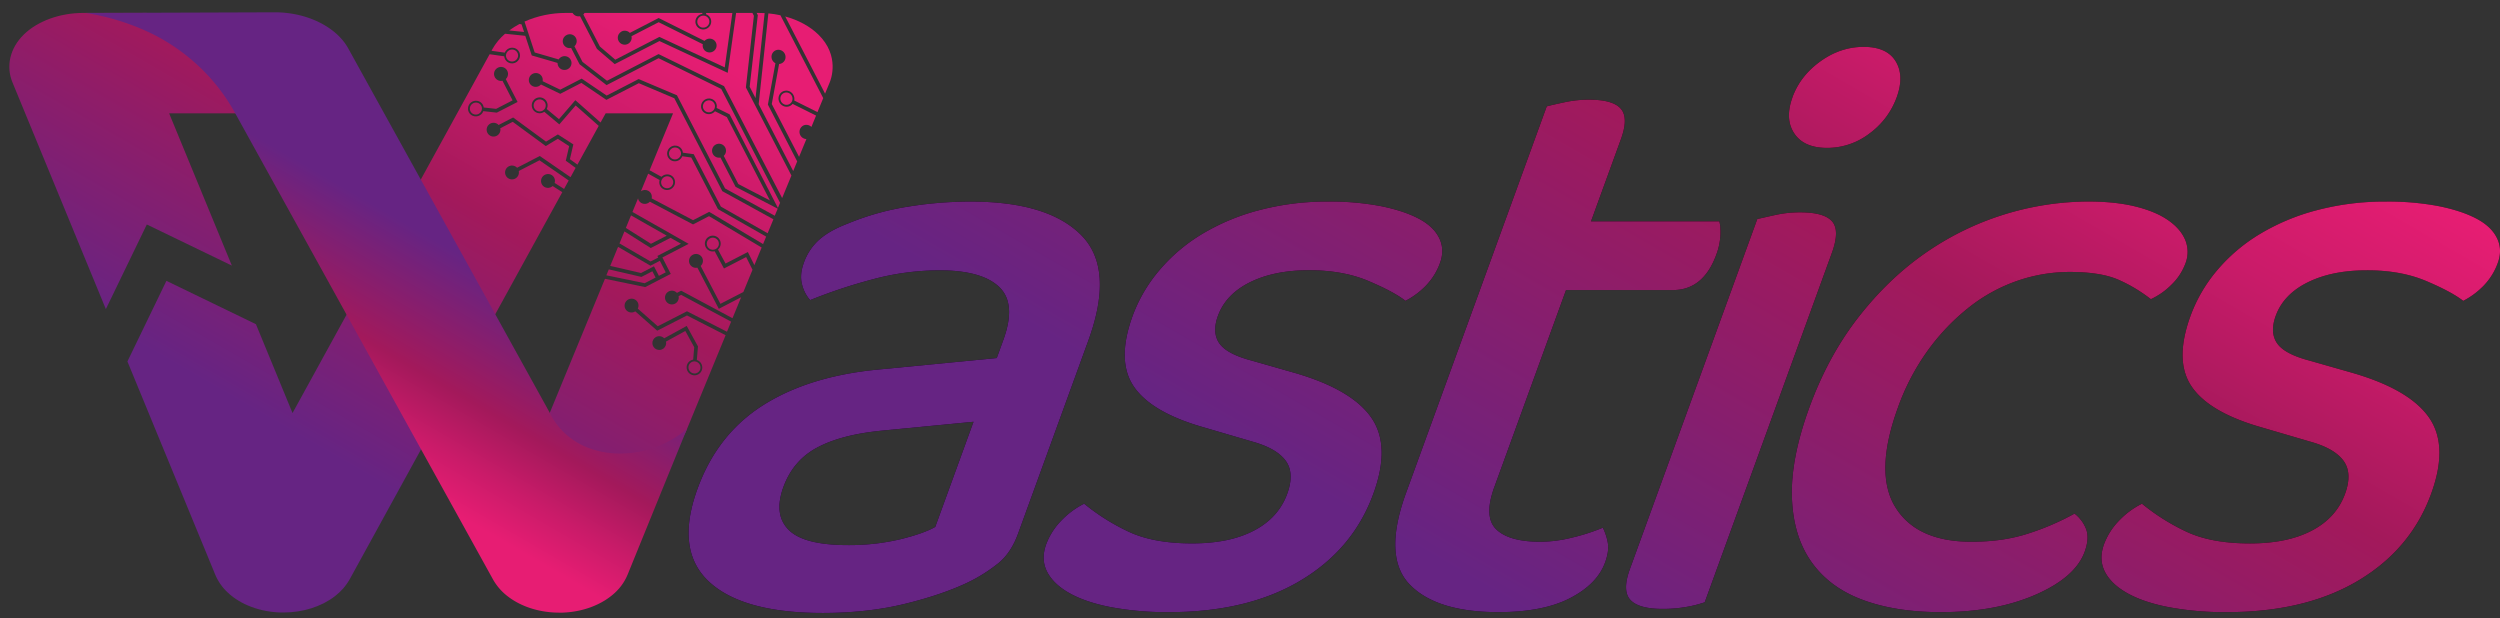 <svg id="Ebene_1" data-name="Ebene 1" xmlns="http://www.w3.org/2000/svg" xmlns:xlink="http://www.w3.org/1999/xlink" viewBox="0 0 1966.98 486.55"><rect x="0" y="0" width="1966.98" height="486.55" fill="#333333" stroke="none"/><defs><linearGradient id="Verlauf_1" x1="1037.2" y1="782.92" x2="1509.36" y2="-34.88" gradientUnits="userSpaceOnUse"><stop offset="0.32" stop-color="#662483"/><stop offset="0.73" stop-color="#a3195b"/><stop offset="0.87" stop-color="#ca1b69"/><stop offset="1" stop-color="#e71d73"/></linearGradient><clipPath id="clip-path" transform="translate(-12.84 -54.03)"><path d="M128.35,230.65,195.26,263,145.91,143.18h56.83a33.37,33.37,0,0,0,9.23-9.26c2.81-4.45,1.64-14.52-.5-32.79C210.18,90,209.2,84,202.85,79.48a30.65,30.65,0,0,0-11.41-4.57C175,71.33,147.21,67,128,64.2H78.44c-18.46,0-36,6.37-46.86,17S17.35,106,22.65,118.84l73.48,178.4Z" style="fill:none"/></clipPath><linearGradient id="Neues_Verlaufsfeld_1" x1="143.93" y1="569.64" x2="520.79" y2="-83.1" gradientUnits="userSpaceOnUse"><stop offset="0.32" stop-color="#662483"/><stop offset="0.62" stop-color="#a3195b"/><stop offset="0.76" stop-color="#ca1b69"/><stop offset="0.88" stop-color="#e71d73"/></linearGradient><clipPath id="clip-path-2" transform="translate(-12.84 -54.03)"><path d="M423.16,73.15l-1.59-.25a61.94,61.94,0,0,0-8.1,5.09l11.7,1.2Z" style="fill:none"/></clipPath><clipPath id="clip-path-3" transform="translate(-12.84 -54.03)"><path d="M415,102.39a4.81,4.81,0,0,0,5.43-4,4.69,4.69,0,0,0-4-5.35,4.84,4.84,0,0,0-5.44,4A4.68,4.68,0,0,0,415,102.39Z" style="fill:none"/></clipPath><clipPath id="clip-path-4" transform="translate(-12.84 -54.03)"><path d="M544.66,170.12a4.82,4.82,0,0,0-5.41,4,4.67,4.67,0,0,0,3.94,5.32h0a4.84,4.84,0,0,0,5.42-4A4.68,4.68,0,0,0,544.66,170.12Z" style="fill:none"/></clipPath><clipPath id="clip-path-5" transform="translate(-12.84 -54.03)"><path d="M572.76,133.45a4.81,4.81,0,0,0-6.39,2.16,4.66,4.66,0,0,0,2.11,6.31,4.82,4.82,0,0,0,6.39-2.16A4.66,4.66,0,0,0,572.76,133.45Z" style="fill:none"/></clipPath><clipPath id="clip-path-6" transform="translate(-12.84 -54.03)"><path d="M606,66.45l-1.16-2.24H592l-6.6,47.12-53.71-25L496.5,104.47l-14-12L469.21,66.79a5.43,5.43,0,0,1-5.86-2.58H458A80,80,0,0,0,425.52,71l8,24.3,18.85,5.48a5.58,5.58,0,0,1,6.23-2.36,5.38,5.38,0,0,1,3.67,6.75,5.57,5.57,0,0,1-6.86,3.69,5.4,5.4,0,0,1-3.89-5.31l-20.3-5.9-5.1-15.44-15.9-1.63a44.8,44.8,0,0,0-10,12.15L399.56,94,410,95.45a6.31,6.31,0,0,1,6.71-3.82,6.09,6.09,0,0,1,5.2,7,6.26,6.26,0,0,1-7.09,5.22l1,.14-1-.14a6.14,6.14,0,0,1-5.26-5.51l-11.49-1.64L243,379l-28.8-69.9L143.78,275l-30.69,63.42,69.12,167.81a40.43,40.43,0,0,0,10.15,14.32c10,9.26,25,14.86,41.06,15.39.82,0,1.64,0,2.46,0,15.18,0,29.76-4.58,40.32-12.71a44,44,0,0,0,11.87-13.6L455.26,205.22l-7.6-4.81A5.56,5.56,0,0,1,441,201a5.39,5.39,0,0,1-1.61-7.51,5.54,5.54,0,0,1,7.59-1.69,5.35,5.35,0,0,1,2.24,6.17l7.43,4.7,3.64-6.65-23-15.86L421,188.57a5.45,5.45,0,1,1-1.33-2.55l17.88-9.25,24.18,16.67,4-7.32L458,180.48,460.64,169l-8.94-5.76-9.44,5.73-26-19.09-9.79,5.06a5.43,5.43,0,1,1-1.33-2.57l11.42-5.9,25.88,19,9.33-5.67,12.17,7.84-2.71,11.63,5.93,4.3,16.75-30.49L465.76,137l-12.84,14.89L441.08,142A6.25,6.25,0,1,1,443,139.8l9.62,8,12.9-14.95,19.84,17.56,4-7.22H542.4L523.93,188l9.37,5.15a6.29,6.29,0,0,1,7.54-1.15,6.1,6.1,0,0,1,2.32,8.39,6.3,6.3,0,0,1-8.48,2.4,6.11,6.11,0,0,1-2.87-7.12l-9-5-5.68,13.79a5.53,5.53,0,0,1,5.69-.35,5.36,5.36,0,0,1,2.73,6l32.59,17.15,12.68-6.55,42.4,25.37q1.21-2.94,2.42-5.88l-37.91-21.61-21-40.63-7.06-1A6.32,6.32,0,0,1,543,180.9a6.11,6.11,0,0,1-5.21-7,6.31,6.31,0,0,1,7.08-5.25,6.11,6.11,0,0,1,5.26,5.52l8.53,1.17L580,216.56l36.81,21q2.28-5.52,4.55-11l-40.2-22.11-37.78-73.13-27.92-11.84L489.93,132.6l-19.67-13.35-16.61,8.59-15.18-7.32a5.54,5.54,0,0,1-6.53,1.31,5.38,5.38,0,0,1-2.46-7.27,5.57,5.57,0,0,1,7.36-2.53,5.39,5.39,0,0,1,2.94,5.89l13.85,6.67,16.86-8.7,19.67,13.34,25.16-13L545.46,129l37.85,73.27,39.12,21.51,2.29-5.56L591.56,201l-11.87-23a5.5,5.5,0,1,1,2.6-1.34l11.46,22.17,24.86,12.92-33.88-65.57-9.34-4.61a6.31,6.31,0,0,1-7.57,1.65,6.12,6.12,0,0,1-2.76-8.25,6.31,6.31,0,0,1,8.35-2.84,6.09,6.09,0,0,1,3.27,6.84l9.79,4.81.44.23,38,73.65,1.68-4.07L580.3,124,531,99.84,490.08,121l-21.25-16.4-6.64-12.84a5.42,5.42,0,0,1-3.6-10.14,5.42,5.42,0,0,1,6.2,8.8l6.35,12.29,19.29,14.86L531,96.59l51.52,25.21,45.7,88.05,7.3-17.71-35.82-69.33ZM414.59,103.79l-.56-.09Zm-10.87,38.86-10.61-1.17a6.32,6.32,0,0,1-6.58,4.09,6.07,6.07,0,0,1-5.44-6.78,6.28,6.28,0,0,1,6.9-5.47,6.09,6.09,0,0,1,5.44,5.28l9.76,1.08,12.95-6.7-7.95-15.39a5.51,5.51,0,1,1,2.59-1.34l9.29,18Z" style="fill:none"/></clipPath><clipPath id="clip-path-7" transform="translate(-12.84 -54.03)"><path d="M602.68,122.29l4.61,8.93,7.15-66.79,0-.09c-1.51-.08-3-.13-4.54-.13h-1.71l.89,1.72Z" style="fill:none"/></clipPath><clipPath id="clip-path-8" transform="translate(-12.84 -54.03)"><path d="M496.94,101l34.71-17.94,51.41,24,6-42.82h-20.6l-.13,1a6.08,6.08,0,0,1,4.06,6.47,6.31,6.31,0,0,1-6.91,5.48A6.1,6.1,0,0,1,560,70.41a6.29,6.29,0,0,1,5.4-5.45l.1-.75H472.82a5.62,5.62,0,0,1-1,1.23l13,25.19Zm4.92-22.2a5.49,5.49,0,0,1,6.53,1.11L531.07,68.2l36.07,18A5.54,5.54,0,0,1,573.68,85a5.37,5.37,0,0,1,2.37,7.29,5.56,5.56,0,0,1-7.39,2.45,5.4,5.4,0,0,1-2.86-5.93l-34.73-17.3-21.35,11a5.49,5.49,0,1,1-7.86-3.67Z" style="fill:none"/></clipPath><clipPath id="clip-path-9" transform="translate(-12.84 -54.03)"><path d="M561.48,70.56v.1a4.68,4.68,0,0,0,4.18,5.11,4.84,4.84,0,0,0,5.28-4.2,4.68,4.68,0,0,0-4.16-5.2A4.82,4.82,0,0,0,561.48,70.56Z" style="fill:none"/></clipPath><clipPath id="clip-path-10" transform="translate(-12.84 -54.03)"><path d="M617.39,64.57,609.75,136l27.18,52.62q1.56-3.79,3.13-7.59L617,136.31l5.94-32.53a5.76,5.76,0,0,1-3-6.12,5.43,5.43,0,0,1,6.45-4.37,5.73,5.73,0,0,1,4.43,6.62,5.43,5.43,0,0,1-5,4.47l-5.75,31.51,21.47,41.56,5.77-14a5.66,5.66,0,0,1-2.52-10.61,5.54,5.54,0,0,1,6.45,1.07q1.83-4.47,3.68-8.93l-18.44-9.2a6.15,6.15,0,0,1-7.54,1.58,6.48,6.48,0,0,1-3-8.52,6.13,6.13,0,0,1,8.35-2.85,6.51,6.51,0,0,1,3.44,7.12l18.3,9.13,4.52-11-33.68-65.2A77.66,77.66,0,0,0,617.39,64.57Z" style="fill:none"/></clipPath><clipPath id="clip-path-11" transform="translate(-12.84 -54.03)"><path d="M656.73,81.24C650.08,74.73,641,69.82,630.65,67L662,127.7q1.83-4.44,3.65-8.86C666.48,116.89,673.9,98.05,656.73,81.24Z" style="fill:none"/></clipPath><clipPath id="clip-path-12" transform="translate(-12.84 -54.03)"><path d="M633.66,127.31a4.69,4.69,0,0,0-6.39,2.18,5,5,0,0,0,2.27,6.52,4.7,4.7,0,0,0,6.39-2.18A5,5,0,0,0,633.66,127.31Z" style="fill:none"/></clipPath><clipPath id="clip-path-13" transform="translate(-12.84 -54.03)"><path d="M387.94,134.77l-.12,0a4.82,4.82,0,0,0-5.28,4.2,4.66,4.66,0,0,0,4.16,5.19,4.82,4.82,0,0,0,5.29-4.2A4.66,4.66,0,0,0,387.94,134.77Z" style="fill:none"/></clipPath><clipPath id="clip-path-14" transform="translate(-12.84 -54.03)"><path d="M554.53,342.64v.15a4.82,4.82,0,0,0,4.34,5.08,4.69,4.69,0,0,0,5.09-4.3,4.83,4.83,0,0,0-4.34-5.17A4.68,4.68,0,0,0,554.53,342.64Z" style="fill:none"/></clipPath><clipPath id="clip-path-15" transform="translate(-12.84 -54.03)"><path d="M558.1,230.61l-33.94-17.87a5.57,5.57,0,0,1-6.56,1.09,5.32,5.32,0,0,1-2.77-3.69l-4.39,10.66,44.25,25.1L534,256.61l6.58,12.91-20.1,10.39-31.65-6.53L441,389.48a42.86,42.86,0,0,0,6.14,12.28c9.48,13.3,21.89,21.31,36.9,23.83,27.34,4.57,50.73-10.65,60.24-20.37a44.54,44.54,0,0,0,8.22-11.54l.25-.61,31-75.29-30.39-15.56-23.44,12L512.67,299a5.46,5.46,0,0,1-6.61-.46,5.38,5.38,0,0,1-.4-7.68,5.5,5.5,0,0,1,7.74-.48,5.35,5.35,0,0,1,1.23,6.46l15.73,13.88,23-11.78,31.47,16.1q1.62-4,3.26-7.93l-39.32-21.08-2,1a5.42,5.42,0,1,1-1.32-2.56l3.34-1.72,40.37,21.65,6.8-16.5L578.4,297l-16.87-32.38a5.42,5.42,0,0,1-3.64-10.12,5.42,5.42,0,0,1,6.23,8.78l15.54,29.81,18.05-9.32,7.2-17.48-5-10-17.47,9-7.3-13.56a6.24,6.24,0,1,1,2.6-1.35l5.94,11,17.55-9.06,5.15,10.32,5.71-13.86L570.69,224.1ZM528.91,319.2a5.42,5.42,0,0,1,6.52,1l17.72-9.74L562,326.59l-.89,10.66a6.32,6.32,0,0,1,4.27,6.46,6.11,6.11,0,0,1-6.65,5.61,6.28,6.28,0,0,1-5.65-6.76,6.13,6.13,0,0,1,5.14-5.57l.83-9.78-7-12.78-15.2,8.35a5.43,5.43,0,1,1-7.93-3.58Z" style="fill:none"/></clipPath><clipPath id="clip-path-16" transform="translate(-12.84 -54.03)"><path d="M577.92,243.59h0a4.77,4.77,0,1,0-2,6.4A4.74,4.74,0,0,0,577.91,243.58Z" style="fill:none"/></clipPath><clipPath id="clip-path-17" transform="translate(-12.84 -54.03)"><path d="M440.58,133.38h0a4.77,4.77,0,1,0,.52,6.68A4.75,4.75,0,0,0,440.58,133.37Z" style="fill:none"/></clipPath><clipPath id="clip-path-18" transform="translate(-12.84 -54.03)"><path d="M533.63,195.15a4.65,4.65,0,0,0,1.77,6.41,4.79,4.79,0,0,0,6.48-1.84,4.64,4.64,0,0,0-1.77-6.41l.4.22-.39-.22A4.81,4.81,0,0,0,533.63,195.15Z" style="fill:none"/></clipPath><clipPath id="clip-path-19" transform="translate(-12.84 -54.03)"><polygon points="517.52 271.9 491.83 265.97 489.91 270.64 520.04 276.86 528.66 272.4 526.11 267.46 517.52 271.9" style="fill:none"/></clipPath><clipPath id="clip-path-20" transform="translate(-12.84 -54.03)"><polygon points="530.7 256.68 530.05 255.39 548.6 245.79 540.39 241.15 524.84 249.18 504.14 236.1 500.24 245.55 524.7 259.78 530.7 256.68" style="fill:none"/></clipPath><clipPath id="clip-path-21" transform="translate(-12.84 -54.03)"><polygon points="537.4 239.44 509.32 223.51 505.26 233.36 525.01 245.84 537.4 239.44" style="fill:none"/></clipPath><clipPath id="clip-path-22" transform="translate(-12.84 -54.03)"><polygon points="524.58 263.08 499.13 248.27 492.96 263.24 517.16 268.84 527.38 263.55 531.26 271.06 536.62 268.29 532.01 259.24 524.58 263.08" style="fill:none"/></clipPath><linearGradient id="Neues_Verlaufsfeld_1-23" x1="374.16" y1="133.42" x2="214.13" y2="409.09" gradientTransform="matrix(1, 0, 0, 1, 5.61, 5.74)" xlink:href="#Neues_Verlaufsfeld_1"/></defs><path d="M676.35,165.09h0" transform="translate(-12.84 -54.03)" style="fill:#fff"/><path d="M676.35,165.09c.06-.36.1-.56.1-.64,0,.1-.06.37-.1.64" transform="translate(-12.84 -54.03)" style="fill:#fff"/><path d="M668.57,163.93h0" transform="translate(-12.84 -54.03)" style="fill:#fff"/><path d="M776.73,212.65q60.57,0,86.78,26.37t5.6,83L813.88,473.79q-5.46,15-15.25,23.12a125.44,125.44,0,0,1-24.13,15.3Q754,522,724.7,529.15t-64.47,7.16q-63.18,0-89.66-24.75t-8.94-72.94q15.64-43,51.62-65.77t90-28l93.83-9.12,5.22-14.33q10.43-28.65-3.39-41.68t-47-13a203.1,203.1,0,0,0-52.75,7.16,407.21,407.21,0,0,0-48.91,16.28,29,29,0,0,1-6.45-12.7q-1.85-7.47,1.48-16.6A43.72,43.72,0,0,1,657.4,242.6q8.13-7.15,21.76-12.37a208.6,208.6,0,0,1,46.53-13.35A305.27,305.27,0,0,1,776.73,212.65ZM679.66,482.91a173.94,173.94,0,0,0,41.39-4.56q18.59-4.55,27.65-9.77l30.1-82.71L705.21,393q-31.15,3.25-49.79,13.35t-26.24,30.93q-7.81,21.49,4.07,33.54T679.66,482.91Z" transform="translate(-12.84 -54.03)"/><path d="M1093.36,442.53q-15.88,43.64-57.45,68.38T932.48,535.66A238.79,238.79,0,0,1,887,531.75q-20.07-3.9-32.76-11.07t-17.61-16.93q-4.92-9.78-.65-21.49A53.07,53.07,0,0,1,847.52,464a65.15,65.15,0,0,1,18.32-13.67,167,167,0,0,0,33.86,21.49q19.89,9.77,51.15,9.76,29.31,0,48.61-10.09t26.18-29q5.91-16.26-1.27-26t-26.13-15l-40-11.72q-40-11.71-53.51-31.91T904,302.52A118.45,118.45,0,0,1,924.75,267a135.19,135.19,0,0,1,33.55-28.65,171.33,171.33,0,0,1,45-18.89,208.81,208.81,0,0,1,54.59-6.83,213.18,213.18,0,0,1,41.35,3.58q17.89,3.59,29.66,9.77t16.25,15.3q4.49,9.13.7,19.54a49.76,49.76,0,0,1-11.08,17.91,62.23,62.23,0,0,1-16.11,12q-9.11-7.16-29.15-15.63t-46.74-8.46q-27.35,0-46.41,9.44T971.1,302.52q-4.76,13,1,21.49t25.3,13.67l34.22,9.77q44.73,13,60.14,35.17T1093.36,442.53Z" transform="translate(-12.84 -54.03)"/><path d="M1190.1,470.54q10.13,9.76,34.87,9.76a105.83,105.83,0,0,0,24.63-3.25,155.38,155.38,0,0,0,24.33-7.82,43.29,43.29,0,0,1,3.88,11.72q1.2,6.53-2.11,15.63-6.17,16.95-27.45,28t-56.45,11.07q-48.84,0-69.88-21.82t-2.79-72l110.69-304.12q5-1.31,14.21-3.26a90.18,90.18,0,0,1,19-2q18.87,0,25.07,7.17t0,24.09l-23.47,64.48h100.94q1.18,3.9.86,11.07a50.84,50.84,0,0,1-3.18,15q-10.18,28-34.28,28h-84l-56.41,155Q1180,460.77,1190.1,470.54Z" transform="translate(-12.84 -54.03)"/><path d="M1354.1,527.89a89,89,0,0,1-14,3.58,105.38,105.38,0,0,1-19.16,1.63q-18.89,0-25.39-7.16t-.35-24.1l100.27-275.47q5.67-1.31,14.53-3.26a89.53,89.53,0,0,1,19.27-2q18.88,0,25.07,7.16t-.21,24.75Zm69-397.25q6.16-16.93,22-28.33t34.1-11.4q18.23,0,25.16,11.4t.76,28.33A61,61,0,0,1,1483.82,159a54.61,54.61,0,0,1-33.46,11.39q-18.22,0-25.8-11.39T1423.14,130.64Z" transform="translate(-12.84 -54.03)"/><path d="M1641.34,268a126,126,0,0,0-40.91,6.84,129.94,129.94,0,0,0-37.75,20.51,169.8,169.8,0,0,0-32.4,33.54,179.89,179.89,0,0,0-24.2,45.91q-18.72,51.46-1.86,78.48t59.85,27q24.73,0,44.7-6.51a203.14,203.14,0,0,0,36.29-15.63,28,28,0,0,1,9.18,12.38q2.58,7.17-1.19,17.58-7.35,20.19-38.7,33.86T1540,535.66q-35.82,0-61.89-9.77t-40.22-30q-14.14-20.18-15.17-50.47t13.67-70.66q14.7-40.37,38.53-71t53-50.8a226.08,226.08,0,0,1,127.68-40.37q21.5,0,37.33,3.9t25.72,10.75q9.87,6.84,13.52,15.63a24.79,24.79,0,0,1,.09,18.56,44.64,44.64,0,0,1-10.93,16.6,56.49,56.49,0,0,1-16.2,11.4,119.33,119.33,0,0,0-24.83-15Q1666.09,268,1641.34,268Z" transform="translate(-12.84 -54.03)"/><path d="M1925.63,442.53q-15.89,43.64-57.45,68.38t-103.44,24.75a238.76,238.76,0,0,1-45.46-3.91q-20.07-3.9-32.77-11.07t-17.61-16.93q-4.9-9.78-.64-21.49A53.19,53.19,0,0,1,1679.78,464a65.2,65.2,0,0,1,18.33-13.67A166.71,166.71,0,0,0,1732,471.84q19.89,9.77,51.15,9.76,29.3,0,48.6-10.09t26.18-29q5.92-16.26-1.26-26t-26.13-15l-40-11.72q-40-11.71-53.51-31.91t-.69-55.35A118.45,118.45,0,0,1,1757,267a135.19,135.19,0,0,1,33.55-28.65,171.19,171.19,0,0,1,45-18.89,208.81,208.81,0,0,1,54.59-6.83,213.25,213.25,0,0,1,41.35,3.58q17.89,3.59,29.66,9.77t16.24,15.3q4.5,9.13.71,19.54A49.76,49.76,0,0,1,1967,278.75a62.23,62.23,0,0,1-16.11,12q-9.12-7.16-29.15-15.63T1875,266.7q-27.35,0-46.42,9.44t-25.23,26.38q-4.74,13,1,21.49t25.31,13.67l34.21,9.77q44.75,13,60.14,35.17T1925.63,442.53Z" transform="translate(-12.84 -54.03)"/><path d="M776.73,212.65q60.57,0,86.78,26.37t5.6,83L813.88,473.79q-5.46,15-15.25,23.12a125.44,125.44,0,0,1-24.13,15.3Q754,522,724.7,529.15t-64.47,7.16q-63.18,0-89.66-24.75t-8.94-72.94q15.64-43,51.62-65.77t90-28l93.83-9.12,5.22-14.33q10.43-28.65-3.39-41.68t-47-13a203.1,203.1,0,0,0-52.75,7.16,407.21,407.21,0,0,0-48.91,16.28,29,29,0,0,1-6.45-12.7q-1.85-7.47,1.48-16.6A43.72,43.72,0,0,1,657.4,242.6q8.13-7.15,21.76-12.37a208.6,208.6,0,0,1,46.53-13.35A305.27,305.27,0,0,1,776.73,212.65ZM679.66,482.91a173.94,173.94,0,0,0,41.39-4.56q18.59-4.55,27.65-9.77l30.1-82.71L705.21,393q-31.15,3.25-49.79,13.35t-26.24,30.93q-7.81,21.49,4.07,33.54T679.66,482.91Z" transform="translate(-12.84 -54.03)" style="fill:url(#Verlauf_1)"/><path d="M1093.36,442.53q-15.88,43.64-57.45,68.38T932.48,535.66A238.79,238.79,0,0,1,887,531.75q-20.07-3.9-32.76-11.07t-17.61-16.93q-4.92-9.78-.65-21.49A53.07,53.07,0,0,1,847.52,464a65.15,65.15,0,0,1,18.32-13.67,167,167,0,0,0,33.86,21.49q19.89,9.77,51.15,9.76,29.31,0,48.61-10.09t26.18-29q5.91-16.26-1.27-26t-26.13-15l-40-11.72q-40-11.71-53.51-31.91T904,302.52A118.45,118.45,0,0,1,924.75,267a135.19,135.19,0,0,1,33.55-28.65,171.33,171.33,0,0,1,45-18.89,208.81,208.81,0,0,1,54.59-6.83,213.18,213.18,0,0,1,41.35,3.58q17.89,3.59,29.66,9.77t16.25,15.3q4.49,9.13.7,19.54a49.76,49.76,0,0,1-11.08,17.91,62.23,62.23,0,0,1-16.11,12q-9.11-7.16-29.15-15.63t-46.74-8.46q-27.35,0-46.41,9.44T971.1,302.52q-4.76,13,1,21.49t25.3,13.67l34.22,9.77q44.73,13,60.14,35.17T1093.36,442.53Z" transform="translate(-12.84 -54.03)" style="fill:url(#Verlauf_1)"/><path d="M1190.1,470.54q10.13,9.76,34.87,9.76a105.83,105.83,0,0,0,24.63-3.25,155.38,155.38,0,0,0,24.33-7.82,43.29,43.29,0,0,1,3.88,11.72q1.2,6.53-2.11,15.63-6.17,16.95-27.45,28t-56.45,11.07q-48.84,0-69.88-21.82t-2.79-72l110.69-304.12q5-1.31,14.21-3.26a90.18,90.18,0,0,1,19-2q18.87,0,25.07,7.17t0,24.09l-23.47,64.48h100.94q1.18,3.9.86,11.07a50.84,50.84,0,0,1-3.18,15q-10.18,28-34.28,28h-84l-56.41,155Q1180,460.77,1190.1,470.54Z" transform="translate(-12.84 -54.03)" style="fill:url(#Verlauf_1)"/><path d="M1354.1,527.89a89,89,0,0,1-14,3.58,105.38,105.38,0,0,1-19.16,1.63q-18.89,0-25.39-7.16t-.35-24.1l100.27-275.47q5.67-1.31,14.53-3.26a89.53,89.53,0,0,1,19.27-2q18.88,0,25.07,7.16t-.21,24.75Zm69-397.25q6.16-16.93,22-28.33t34.1-11.4q18.23,0,25.16,11.4t.76,28.33A61,61,0,0,1,1483.82,159a54.61,54.61,0,0,1-33.46,11.39q-18.22,0-25.8-11.39T1423.14,130.64Z" transform="translate(-12.84 -54.03)" style="fill:url(#Verlauf_1)"/><path d="M1641.34,268a126,126,0,0,0-40.91,6.84,129.94,129.94,0,0,0-37.75,20.51,169.8,169.8,0,0,0-32.4,33.54,179.89,179.89,0,0,0-24.2,45.91q-18.72,51.46-1.86,78.48t59.85,27q24.73,0,44.7-6.51a203.14,203.14,0,0,0,36.29-15.63,28,28,0,0,1,9.18,12.38q2.58,7.17-1.19,17.58-7.35,20.19-38.7,33.86T1540,535.66q-35.82,0-61.89-9.77t-40.22-30q-14.14-20.18-15.17-50.47t13.67-70.66q14.7-40.37,38.53-71t53-50.8a226.08,226.08,0,0,1,127.68-40.37q21.5,0,37.33,3.9t25.72,10.75q9.87,6.84,13.52,15.63a24.79,24.79,0,0,1,.09,18.56,44.64,44.64,0,0,1-10.93,16.6,56.49,56.49,0,0,1-16.2,11.4,119.33,119.33,0,0,0-24.83-15Q1666.09,268,1641.34,268Z" transform="translate(-12.84 -54.03)" style="fill:url(#Verlauf_1)"/><path d="M1925.63,442.53q-15.89,43.64-57.45,68.38t-103.44,24.75a238.76,238.76,0,0,1-45.46-3.91q-20.07-3.9-32.77-11.07t-17.61-16.93q-4.9-9.78-.64-21.49A53.19,53.19,0,0,1,1679.78,464a65.2,65.2,0,0,1,18.33-13.67A166.71,166.71,0,0,0,1732,471.84q19.89,9.77,51.15,9.76,29.3,0,48.6-10.09t26.18-29q5.92-16.26-1.26-26t-26.13-15l-40-11.72q-40-11.71-53.51-31.91t-.69-55.35A118.45,118.45,0,0,1,1757,267a135.19,135.19,0,0,1,33.55-28.65,171.19,171.19,0,0,1,45-18.89,208.81,208.81,0,0,1,54.59-6.83,213.25,213.25,0,0,1,41.35,3.58q17.89,3.59,29.66,9.77t16.24,15.3q4.5,9.13.71,19.54A49.76,49.76,0,0,1,1967,278.75a62.23,62.23,0,0,1-16.11,12q-9.12-7.16-29.15-15.63T1875,266.7q-27.35,0-46.42,9.44t-25.23,26.38q-4.74,13,1,21.49t25.31,13.67l34.21,9.77q44.75,13,60.14,35.17T1925.63,442.53Z" transform="translate(-12.84 -54.03)" style="fill:url(#Verlauf_1)"/><g style="clip-path:url(#clip-path)"><rect width="664.71" height="486.55" style="fill:url(#Neues_Verlaufsfeld_1)"/></g><g style="clip-path:url(#clip-path-2)"><rect width="664.71" height="486.55" style="fill:url(#Neues_Verlaufsfeld_1)"/></g><g style="clip-path:url(#clip-path-3)"><rect width="664.71" height="486.55" style="fill:url(#Neues_Verlaufsfeld_1)"/></g><g style="clip-path:url(#clip-path-4)"><rect width="664.71" height="486.55" style="fill:url(#Neues_Verlaufsfeld_1)"/></g><g style="clip-path:url(#clip-path-5)"><rect width="664.71" height="486.55" style="fill:url(#Neues_Verlaufsfeld_1)"/></g><g style="clip-path:url(#clip-path-6)"><rect width="664.71" height="486.55" style="fill:url(#Neues_Verlaufsfeld_1)"/></g><g style="clip-path:url(#clip-path-7)"><rect width="664.71" height="486.55" style="fill:url(#Neues_Verlaufsfeld_1)"/></g><g style="clip-path:url(#clip-path-8)"><rect width="664.71" height="486.55" style="fill:url(#Neues_Verlaufsfeld_1)"/></g><g style="clip-path:url(#clip-path-9)"><rect width="664.71" height="486.55" style="fill:url(#Neues_Verlaufsfeld_1)"/></g><g style="clip-path:url(#clip-path-10)"><rect width="664.71" height="486.55" style="fill:url(#Neues_Verlaufsfeld_1)"/></g><g style="clip-path:url(#clip-path-11)"><rect width="664.71" height="486.55" style="fill:url(#Neues_Verlaufsfeld_1)"/></g><g style="clip-path:url(#clip-path-12)"><rect width="664.71" height="486.55" style="fill:url(#Neues_Verlaufsfeld_1)"/></g><g style="clip-path:url(#clip-path-13)"><rect width="664.71" height="486.55" style="fill:url(#Neues_Verlaufsfeld_1)"/></g><path d="M554.53,342.69v-.05C554.63,341.42,554.58,342.06,554.53,342.69Z" transform="translate(-12.84 -54.03)" style="fill:none"/><g style="clip-path:url(#clip-path-14)"><rect width="664.71" height="486.55" style="fill:url(#Neues_Verlaufsfeld_1)"/></g><path d="M554.5,343.07c0-.07,0-.17,0-.28v-.09C554.52,342.83,554.51,343,554.5,343.07Z" transform="translate(-12.84 -54.03)" style="fill:none"/><g style="clip-path:url(#clip-path-15)"><rect width="664.71" height="486.55" style="fill:url(#Neues_Verlaufsfeld_1)"/></g><path d="M554.5,343.07c0,.6,0,.4,0,0Z" transform="translate(-12.84 -54.03)" style="fill:none"/><g style="clip-path:url(#clip-path-16)"><rect width="664.71" height="486.55" style="fill:url(#Neues_Verlaufsfeld_1)"/></g><g style="clip-path:url(#clip-path-17)"><rect width="664.71" height="486.55" style="fill:url(#Neues_Verlaufsfeld_1)"/></g><path d="M540.12,193.31l-.4-.22Z" transform="translate(-12.84 -54.03)" style="fill:none"/><g style="clip-path:url(#clip-path-18)"><rect width="664.71" height="486.55" style="fill:url(#Neues_Verlaufsfeld_1)"/></g><g style="clip-path:url(#clip-path-19)"><rect width="664.71" height="486.55" style="fill:url(#Neues_Verlaufsfeld_1)"/></g><g style="clip-path:url(#clip-path-20)"><rect width="664.71" height="486.55" style="fill:url(#Neues_Verlaufsfeld_1)"/></g><g style="clip-path:url(#clip-path-21)"><rect width="664.71" height="486.55" style="fill:url(#Neues_Verlaufsfeld_1)"/></g><g style="clip-path:url(#clip-path-22)"><rect width="664.71" height="486.55" style="fill:url(#Neues_Verlaufsfeld_1)"/></g><path d="M501,410.86a69.73,69.73,0,0,1-24.38-4.15A55.73,55.73,0,0,1,445,378.09l-158.18-286c-9.43-17.06-32.73-28.47-58-28.38l-148.41.52A190.61,190.61,0,0,1,124.66,77a153.24,153.24,0,0,1,52.16,36.77,150.82,150.82,0,0,1,21.06,29.33c.42.74.83,1.49,1.23,2.23L400.69,509.85a43.72,43.72,0,0,0,11.93,13.6c10.61,8.12,25.22,12.65,40.43,12.6.81,0,1.64,0,2.46,0,16.07-.58,31-6.25,41.07-15.57A40.55,40.55,0,0,0,506.7,506l46.59-114.41-.09,0A81.51,81.51,0,0,1,501,410.86Z" transform="translate(-12.84 -54.03)" style="fill:url(#Neues_Verlaufsfeld_1-23)"/></svg>